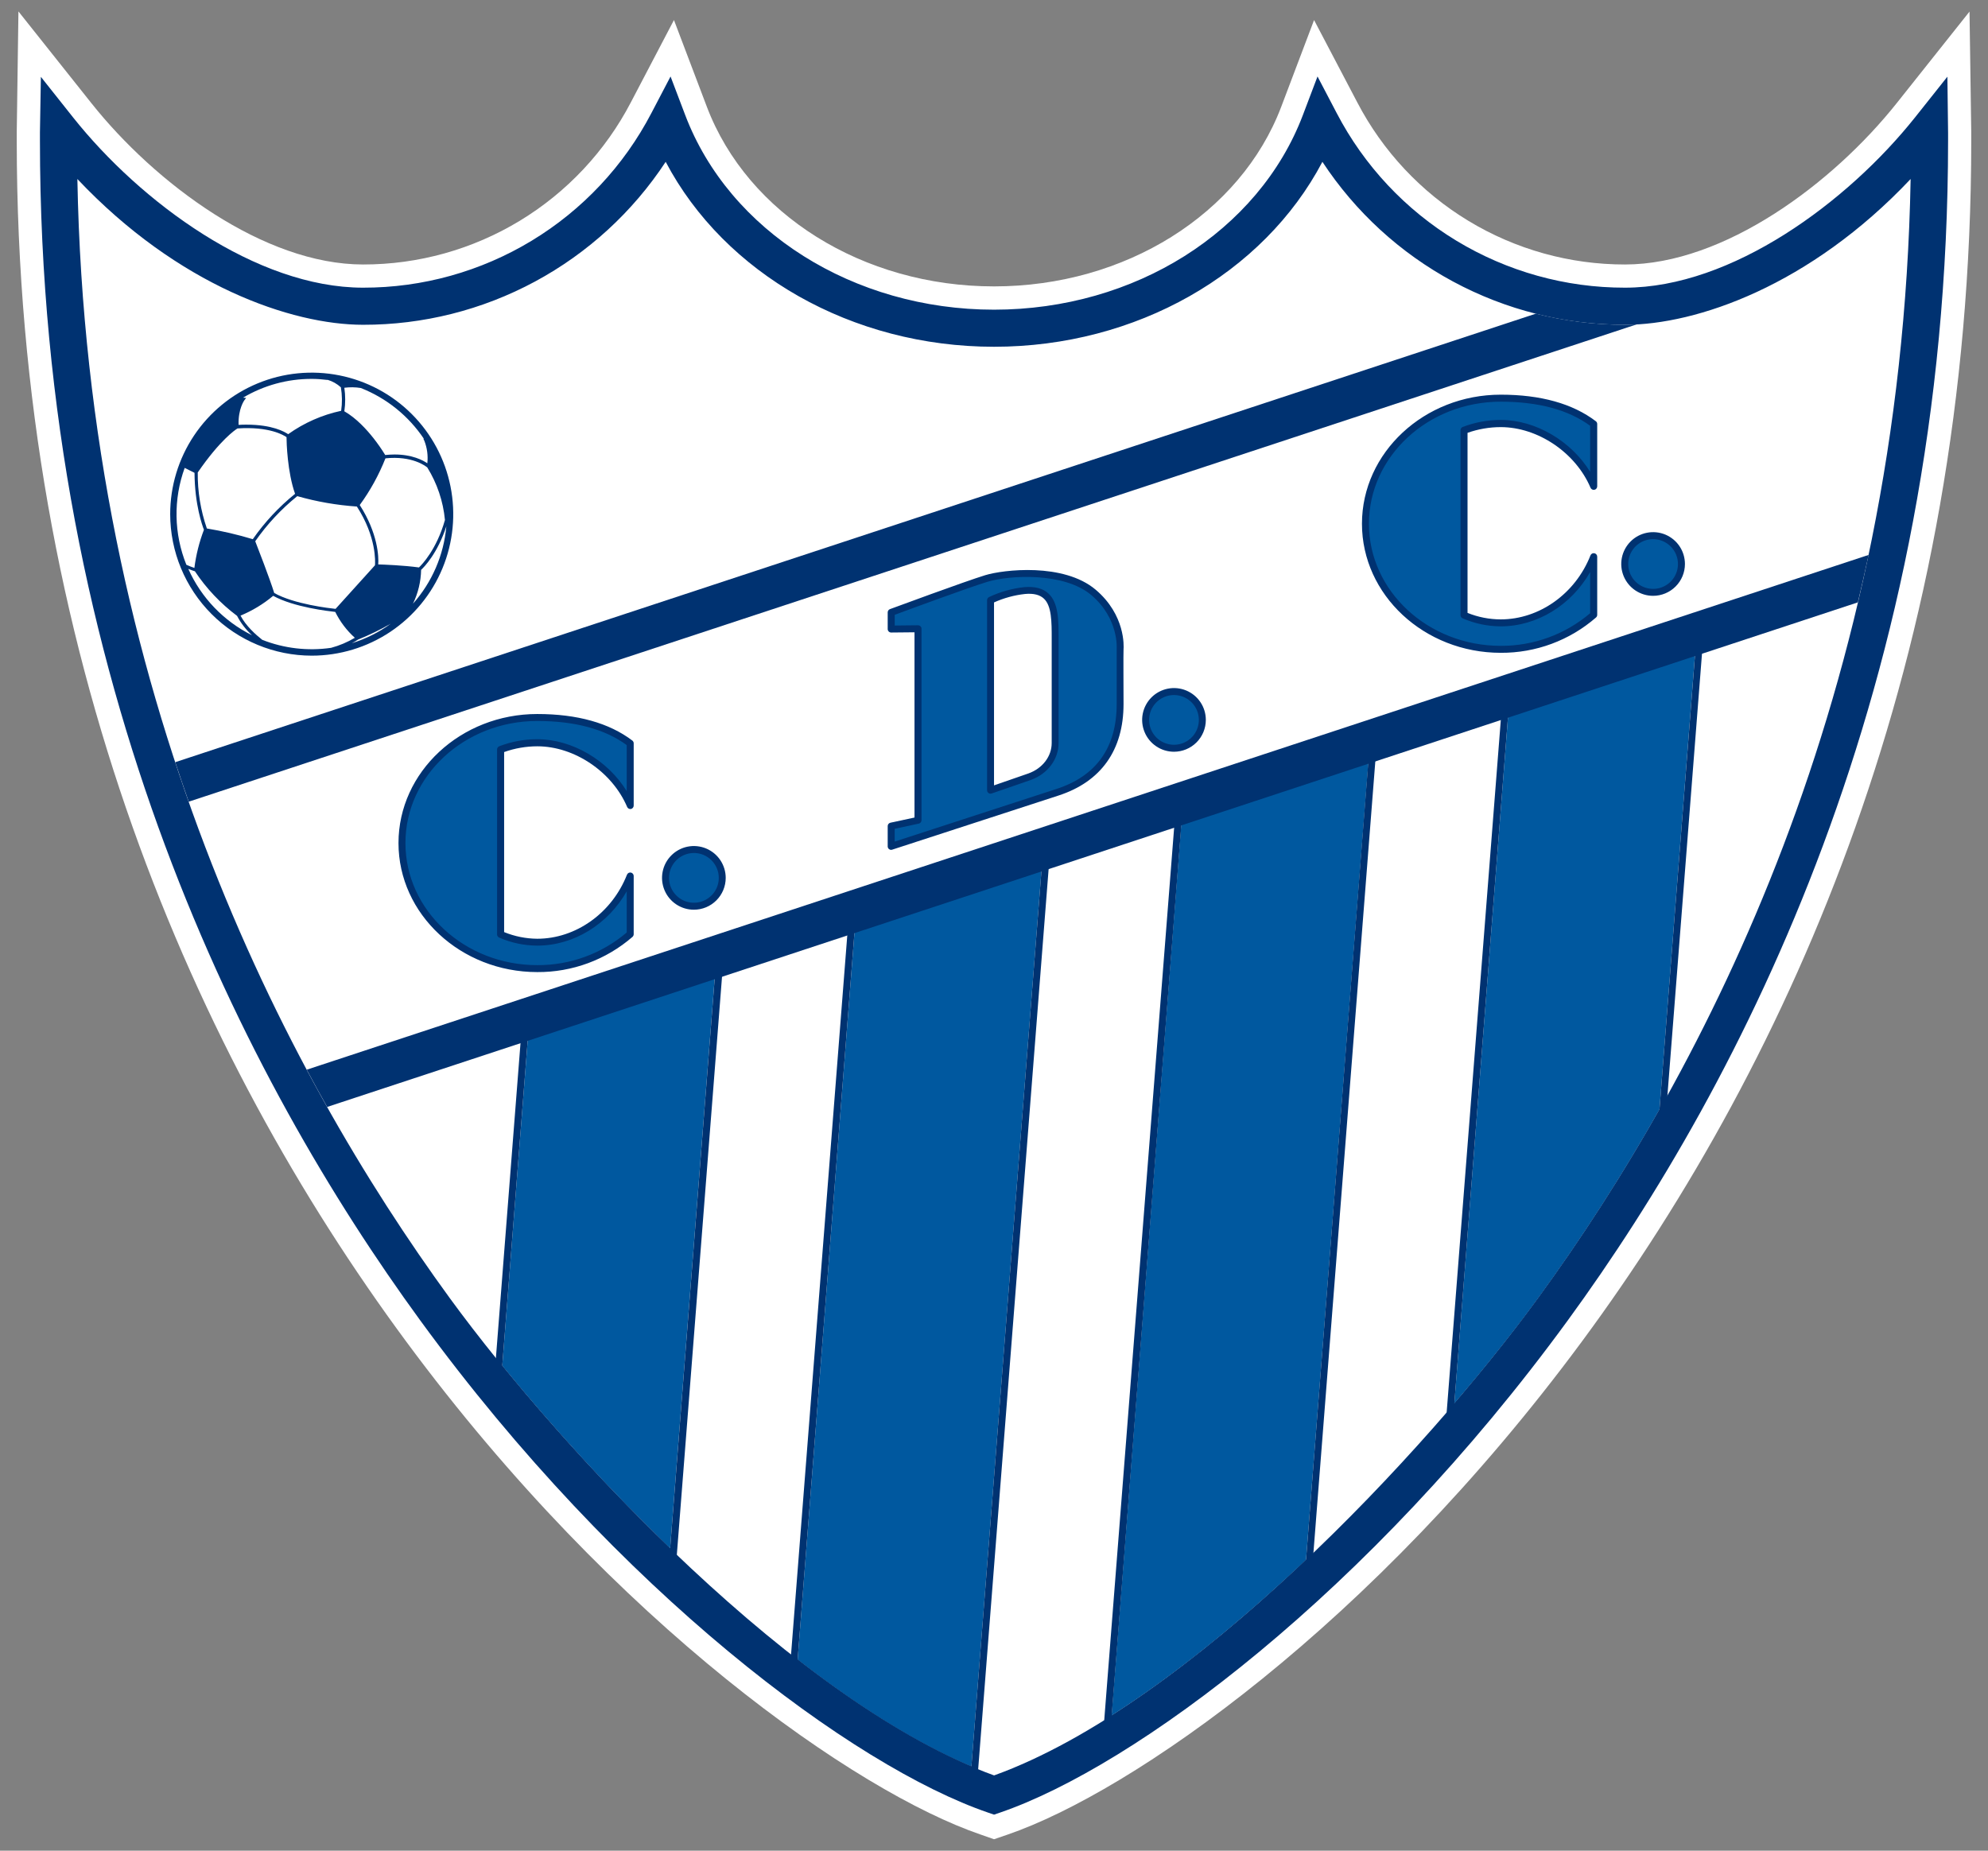 <svg width="87" height="81" viewBox="0 0 87 81" fill="none" xmlns="http://www.w3.org/2000/svg">
<rect x="0" y="0" width="87" height="81" fill="#808080" stroke="none"/>
<g id="Layer 2">
<g id="Layer 1">
<path id="Vector" d="M42.91 80.293C32.099 76.588 0.733 51.143 0.733 6.15C0.733 6.033 0.733 5.908 0.733 5.787L0.807 0.5L3.996 4.511C6.793 8.03 11.554 11.576 15.889 11.576C18.306 11.579 20.676 10.918 22.743 9.666C24.809 8.415 26.493 6.619 27.609 4.477L29.494 0.877L30.935 4.676C32.72 9.379 37.77 12.535 43.502 12.535C49.235 12.535 54.284 9.374 56.069 4.676L57.507 0.878L59.396 4.477C60.512 6.619 62.195 8.415 64.261 9.666C66.328 10.918 68.698 11.579 71.114 11.576C75.454 11.576 80.212 8.028 83.007 4.512L86.191 0.507L86.267 5.786C86.267 5.903 86.267 6.032 86.267 6.155C86.267 51.148 54.9 76.593 44.09 80.298L43.502 80.5L42.91 80.293Z" fill="white"/>
<path id="Vector_2" d="M23.106 45.379L21.98 59.776C24.27 62.581 26.723 65.25 29.326 67.768L31.287 42.683L23.106 45.379Z" fill="#00589F"/>
<path id="Vector_3" d="M31.288 42.683L29.327 67.768C26.723 65.25 24.27 62.581 21.98 59.776L23.106 45.38L31.288 42.682M31.627 42.25L31.193 42.393L23.011 45.091L22.819 45.154L22.802 45.356L21.677 59.753L21.668 59.87L21.744 59.965C24.043 62.782 26.506 65.46 29.12 67.987L29.589 68.435L29.64 67.791L31.601 42.706L31.636 42.251L31.627 42.25Z" fill="#003271"/>
<path id="Vector_4" d="M66.006 31.233L63.645 61.425C65.053 59.783 66.296 58.213 67.308 56.826C69.237 54.176 71.012 51.416 72.623 48.56L74.187 28.541L66.006 31.233Z" fill="#00589F"/>
<path id="Vector_5" d="M74.188 28.541L72.623 48.56C71.012 51.416 69.237 54.176 67.308 56.826C66.297 58.213 65.053 59.782 63.646 61.426L66.006 31.233L74.188 28.535M74.526 28.102L74.093 28.246L65.911 30.944L65.718 31.007L65.703 31.209L63.342 61.402L63.269 62.334L63.877 61.63C65.239 60.039 66.51 58.443 67.553 57.012C69.49 54.35 71.272 51.579 72.888 48.711L72.921 48.653V48.585L74.487 28.566L74.522 28.11L74.526 28.102Z" fill="#003271"/>
<path id="Vector_6" d="M37.406 40.667L34.906 72.641C37.455 74.62 40.045 76.277 42.511 77.318L45.588 37.975L37.406 40.667Z" fill="#00589F"/>
<path id="Vector_7" d="M45.588 37.969L42.511 77.312C40.048 76.267 37.456 74.614 34.907 72.635L37.406 40.667L45.588 37.969ZM45.927 37.537L45.492 37.685L37.311 40.383L37.118 40.446L37.102 40.648L34.603 72.612L34.59 72.776L34.72 72.876C37.475 75.016 40.057 76.603 42.393 77.592L42.782 77.758L42.815 77.337L45.894 37.993L45.931 37.537H45.927Z" fill="#003271"/>
<path id="Vector_8" d="M51.706 35.953L48.646 75.083C51.525 73.251 54.432 70.847 57.155 68.272L59.893 33.256L51.706 35.953Z" fill="#00589F"/>
<path id="Vector_9" d="M59.887 33.255L57.155 68.271C54.438 70.852 51.525 73.251 48.652 75.083L51.712 35.952L59.893 33.254M60.232 32.821L59.798 32.964L51.616 35.662L51.424 35.727L51.407 35.925L48.342 75.059L48.295 75.668L48.81 75.34C51.495 73.627 54.372 71.323 57.359 68.493L57.444 68.412L57.453 68.295L60.191 33.279L60.226 32.822L60.232 32.821Z" fill="#003271"/>
<path id="Vector_10" d="M43.502 79.423L43.239 79.333C37.373 77.322 27.092 69.721 18.384 57.782C10.795 47.376 1.748 29.972 1.748 6.15C1.748 6.033 1.748 5.91 1.748 5.79L1.789 3.363L3.202 5.143C6.15 8.849 11.216 12.591 15.889 12.591C18.491 12.595 21.044 11.883 23.269 10.535C25.494 9.187 27.306 7.254 28.508 4.947L29.345 3.347L29.986 5.035C31.92 10.13 37.351 13.554 43.502 13.554C49.654 13.554 55.085 10.13 57.018 5.035L57.658 3.347L58.496 4.947C59.698 7.254 61.51 9.187 63.735 10.535C65.96 11.883 68.513 12.595 71.114 12.591C75.789 12.591 80.85 8.849 83.803 5.143L85.223 3.356L85.253 5.819C85.253 5.93 85.253 6.04 85.253 6.151C85.253 29.973 76.206 47.377 68.616 57.783C59.912 69.721 49.631 77.322 43.765 79.333L43.502 79.423ZM3.386 7.835C3.799 30.357 12.429 46.861 19.691 56.826C24.618 63.574 34.965 74.628 43.504 77.706C52.035 74.629 62.389 63.575 67.309 56.826C74.582 46.861 83.206 30.355 83.614 7.835C79.208 12.507 74.246 14.215 71.114 14.215C68.488 14.218 65.903 13.568 63.591 12.323C61.279 11.078 59.314 9.277 57.872 7.083C55.291 11.982 49.721 15.177 43.502 15.177C37.284 15.177 31.713 11.981 29.132 7.083C27.69 9.277 25.724 11.078 23.413 12.323C21.101 13.569 18.515 14.219 15.889 14.215C12.758 14.215 7.796 12.507 3.386 7.835Z" fill="#003271"/>
<path id="Vector_11" d="M14.318 48.448L81.305 26.364C81.467 25.68 81.624 24.988 81.775 24.288L13.424 46.818C13.719 47.373 14.017 47.914 14.318 48.448Z" fill="#003271"/>
<path id="Vector_12" d="M8.259 35.088L71.626 14.197C71.452 14.207 71.275 14.215 71.114 14.215C69.798 14.215 68.487 14.052 67.211 13.729L7.67 33.359C7.862 33.941 8.058 34.518 8.259 35.088Z" fill="#003271"/>
<path id="Vector_13" d="M27.58 38.338C26.936 39.973 25.359 41.236 23.511 41.236C22.959 41.234 22.413 41.12 21.906 40.901V32.807C22.418 32.612 22.962 32.511 23.511 32.511C25.189 32.511 26.898 33.653 27.58 35.257V32.533C26.65 31.829 25.33 31.403 23.511 31.403C20.241 31.403 17.59 33.867 17.59 36.899C17.59 39.931 20.241 42.393 23.511 42.393C25.005 42.402 26.452 41.865 27.58 40.884V38.338Z" fill="#00589F"/>
<path id="Vector_14" d="M23.511 42.546C20.163 42.546 17.439 40.012 17.439 36.899C17.439 33.786 20.163 31.251 23.511 31.251C25.257 31.251 26.657 31.642 27.672 32.412C27.69 32.426 27.705 32.444 27.715 32.464C27.726 32.484 27.732 32.507 27.732 32.53V35.258C27.732 35.292 27.721 35.326 27.699 35.353C27.678 35.38 27.648 35.399 27.615 35.407C27.581 35.414 27.545 35.409 27.514 35.392C27.483 35.376 27.458 35.349 27.445 35.317C26.79 33.78 25.137 32.664 23.515 32.664C23.02 32.665 22.528 32.749 22.062 32.916V40.796C22.522 40.984 23.014 41.083 23.511 41.087C25.201 41.087 26.779 39.961 27.438 38.284C27.451 38.251 27.475 38.224 27.506 38.207C27.537 38.189 27.573 38.184 27.608 38.19C27.643 38.197 27.675 38.216 27.697 38.243C27.72 38.271 27.732 38.305 27.732 38.341V40.886C27.733 40.908 27.728 40.93 27.719 40.95C27.71 40.971 27.697 40.989 27.681 41.004C26.524 42.008 25.042 42.556 23.511 42.546ZM23.511 31.556C20.331 31.556 17.743 33.952 17.743 36.899C17.743 39.846 20.331 42.242 23.511 42.242C24.945 42.25 26.335 41.743 27.427 40.813V39.011C26.606 40.456 25.107 41.388 23.511 41.388C22.938 41.385 22.371 41.266 21.846 41.036C21.819 41.025 21.795 41.005 21.779 40.98C21.762 40.956 21.753 40.926 21.753 40.897V32.803C21.753 32.772 21.762 32.742 21.78 32.717C21.797 32.691 21.822 32.672 21.851 32.661C22.381 32.458 22.943 32.354 23.511 32.354C25.044 32.354 26.6 33.282 27.427 34.627V32.611C26.471 31.91 25.154 31.556 23.511 31.556Z" fill="#003271"/>
<path id="Vector_15" d="M69.745 24.362C69.101 25.999 67.524 27.261 65.676 27.261C65.126 27.259 64.581 27.145 64.076 26.927V18.833C64.589 18.637 65.133 18.536 65.682 18.536C67.361 18.536 69.07 19.679 69.751 21.281V18.564C68.821 17.86 67.501 17.435 65.682 17.435C62.413 17.435 59.762 19.898 59.762 22.929C59.762 25.96 62.407 28.418 65.676 28.418C67.171 28.426 68.618 27.889 69.745 26.907V24.362Z" fill="#00589F"/>
<path id="Vector_16" d="M65.676 28.572C62.328 28.572 59.603 26.038 59.603 22.924C59.603 19.809 62.328 17.274 65.676 17.274C67.423 17.274 68.822 17.665 69.837 18.436C69.855 18.449 69.871 18.467 69.881 18.487C69.892 18.508 69.897 18.53 69.898 18.553V21.286C69.898 21.322 69.886 21.356 69.864 21.383C69.842 21.411 69.811 21.43 69.776 21.437C69.741 21.444 69.705 21.439 69.674 21.422C69.643 21.405 69.618 21.379 69.605 21.346C68.951 19.809 67.299 18.694 65.676 18.694C65.181 18.694 64.69 18.779 64.223 18.944V26.825C64.685 27.012 65.178 27.108 65.676 27.109C67.365 27.109 68.944 25.984 69.603 24.308C69.616 24.275 69.64 24.247 69.671 24.23C69.703 24.213 69.739 24.207 69.774 24.214C69.808 24.221 69.84 24.239 69.862 24.266C69.885 24.293 69.898 24.328 69.898 24.363V26.908C69.898 26.931 69.894 26.953 69.885 26.973C69.876 26.993 69.863 27.011 69.846 27.026C68.691 28.031 67.208 28.581 65.676 28.572ZM65.676 17.581C62.496 17.581 59.908 19.978 59.908 22.924C59.908 25.869 62.496 28.267 65.676 28.267C67.109 28.274 68.498 27.768 69.589 26.839V25.036C68.768 26.482 67.269 27.414 65.673 27.414C65.099 27.411 64.533 27.291 64.007 27.062C63.98 27.05 63.957 27.031 63.94 27.006C63.924 26.981 63.915 26.952 63.916 26.922V18.829C63.915 18.798 63.925 18.768 63.942 18.742C63.959 18.717 63.984 18.698 64.013 18.687C64.543 18.484 65.105 18.38 65.673 18.379C67.206 18.379 68.763 19.307 69.589 20.653V18.635C68.637 17.936 67.32 17.581 65.676 17.581Z" fill="#003271"/>
<path id="Vector_17" d="M51.377 32.75C52.062 32.75 52.618 32.194 52.618 31.509C52.618 30.823 52.062 30.268 51.377 30.268C50.691 30.268 50.136 30.823 50.136 31.509C50.136 32.194 50.691 32.75 51.377 32.75Z" fill="#00589F"/>
<path id="Vector_18" d="M51.377 32.902C51.101 32.902 50.832 32.821 50.603 32.667C50.374 32.514 50.195 32.297 50.09 32.042C49.984 31.787 49.956 31.507 50.01 31.237C50.064 30.967 50.197 30.718 50.392 30.523C50.587 30.328 50.835 30.196 51.105 30.142C51.375 30.088 51.656 30.116 51.91 30.221C52.165 30.327 52.383 30.505 52.536 30.735C52.689 30.964 52.77 31.233 52.77 31.509C52.77 31.878 52.623 32.233 52.362 32.494C52.101 32.755 51.746 32.902 51.377 32.902ZM51.377 30.42C51.162 30.42 50.951 30.484 50.772 30.604C50.593 30.723 50.454 30.893 50.371 31.092C50.289 31.291 50.267 31.51 50.309 31.721C50.351 31.932 50.455 32.126 50.607 32.279C50.76 32.431 50.953 32.534 51.165 32.576C51.376 32.618 51.595 32.597 51.794 32.514C51.992 32.432 52.162 32.293 52.282 32.114C52.402 31.934 52.465 31.724 52.465 31.509C52.465 31.22 52.35 30.944 52.146 30.739C51.942 30.535 51.666 30.421 51.377 30.42Z" fill="#003271"/>
<path id="Vector_19" d="M30.367 39.664C31.052 39.664 31.608 39.108 31.608 38.423C31.608 37.737 31.052 37.182 30.367 37.182C29.682 37.182 29.126 37.737 29.126 38.423C29.126 39.108 29.682 39.664 30.367 39.664Z" fill="#00589F"/>
<path id="Vector_20" d="M30.367 39.816C30.091 39.817 29.822 39.735 29.592 39.582C29.363 39.429 29.184 39.212 29.079 38.957C28.973 38.702 28.945 38.422 28.999 38.152C29.052 37.881 29.185 37.633 29.38 37.438C29.575 37.243 29.823 37.11 30.093 37.056C30.364 37.002 30.644 37.03 30.899 37.135C31.153 37.241 31.371 37.419 31.524 37.648C31.677 37.878 31.759 38.147 31.759 38.423C31.759 38.792 31.612 39.146 31.351 39.407C31.09 39.669 30.736 39.816 30.367 39.816ZM30.367 37.334C30.152 37.334 29.941 37.398 29.762 37.518C29.583 37.637 29.444 37.807 29.361 38.006C29.279 38.205 29.257 38.424 29.299 38.635C29.341 38.846 29.445 39.04 29.597 39.193C29.749 39.345 29.943 39.449 30.154 39.49C30.366 39.532 30.585 39.511 30.784 39.428C30.982 39.346 31.152 39.207 31.272 39.028C31.392 38.849 31.456 38.638 31.456 38.423C31.456 38.134 31.341 37.857 31.137 37.653C30.933 37.448 30.656 37.333 30.367 37.333V37.334Z" fill="#003271"/>
<path id="Vector_21" d="M72.344 25.926C73.029 25.926 73.585 25.371 73.585 24.685C73.585 24 73.029 23.444 72.344 23.444C71.658 23.444 71.103 24 71.103 24.685C71.103 25.371 71.658 25.926 72.344 25.926Z" fill="#00589F"/>
<path id="Vector_22" d="M72.344 26.078C72.068 26.078 71.799 25.996 71.569 25.843C71.34 25.69 71.162 25.472 71.056 25.218C70.951 24.963 70.923 24.683 70.977 24.412C71.031 24.142 71.164 23.894 71.359 23.699C71.554 23.504 71.802 23.371 72.073 23.318C72.343 23.264 72.623 23.292 72.878 23.397C73.132 23.503 73.35 23.682 73.503 23.911C73.656 24.14 73.737 24.41 73.737 24.686C73.737 25.055 73.59 25.409 73.328 25.67C73.067 25.931 72.713 26.078 72.344 26.078ZM72.344 23.597C72.128 23.597 71.918 23.661 71.739 23.781C71.56 23.9 71.42 24.07 71.338 24.269C71.256 24.468 71.234 24.687 71.276 24.898C71.318 25.109 71.422 25.303 71.574 25.456C71.726 25.608 71.92 25.711 72.131 25.753C72.343 25.795 72.561 25.774 72.76 25.691C72.959 25.609 73.129 25.47 73.249 25.291C73.368 25.111 73.432 24.901 73.432 24.686C73.432 24.397 73.317 24.12 73.113 23.916C72.909 23.712 72.632 23.598 72.344 23.597Z" fill="#003271"/>
<path id="Vector_23" d="M49.017 28.418C49.017 28.418 49.152 27.026 47.85 25.924C46.547 24.823 44.034 25.05 43.157 25.32C42.281 25.59 39.002 26.802 39.002 26.802V27.531L40.175 27.519V35.898L39.002 36.151V37.043C39.002 37.043 44.945 35.108 46.282 34.674C48.115 34.08 49.023 32.749 49.023 30.812C49.021 30.308 49.017 28.418 49.017 28.418ZM46.178 32.514C46.178 33.131 45.773 33.738 45.059 33.993C44.57 34.168 43.349 34.58 43.349 34.58V26.263C43.823 26.04 44.331 25.898 44.852 25.842C46.178 25.741 46.178 26.78 46.178 27.946V32.514Z" fill="#00589F"/>
<path id="Vector_24" d="M39 37.197C38.968 37.197 38.937 37.187 38.911 37.168C38.892 37.154 38.877 37.137 38.866 37.117C38.855 37.096 38.849 37.074 38.848 37.05V36.158C38.847 36.123 38.859 36.09 38.88 36.063C38.902 36.036 38.931 36.017 38.965 36.009L40.021 35.782V27.674L39.001 27.684C38.981 27.684 38.961 27.681 38.943 27.673C38.924 27.666 38.907 27.655 38.893 27.64C38.879 27.626 38.868 27.61 38.86 27.591C38.852 27.573 38.848 27.553 38.848 27.533V26.803C38.848 26.772 38.857 26.741 38.875 26.716C38.893 26.69 38.918 26.671 38.947 26.66C39.081 26.611 42.239 25.443 43.112 25.176C43.912 24.93 46.545 24.623 47.948 25.809C49.258 26.918 49.18 28.295 49.169 28.426C49.158 28.558 49.169 30.326 49.169 30.814C49.169 32.831 48.185 34.215 46.323 34.819C44.986 35.253 39.042 37.189 39.042 37.189C39.029 37.194 39.015 37.197 39 37.197ZM39.153 36.275V36.835C40.198 36.494 45.044 34.917 46.234 34.531C47.983 33.963 48.869 32.713 48.869 30.814C48.869 30.308 48.869 28.419 48.869 28.419V28.405C48.869 28.391 48.975 27.075 47.756 26.043C46.56 25.033 44.163 25.172 43.204 25.467C42.425 25.701 39.711 26.703 39.156 26.909V27.378L40.174 27.367C40.215 27.368 40.254 27.384 40.283 27.412C40.298 27.426 40.309 27.442 40.317 27.461C40.325 27.48 40.328 27.5 40.328 27.52V35.898C40.328 35.933 40.317 35.966 40.295 35.993C40.274 36.02 40.244 36.04 40.211 36.047L39.153 36.275ZM43.349 34.738C43.317 34.738 43.286 34.729 43.261 34.71C43.241 34.696 43.225 34.677 43.214 34.656C43.203 34.634 43.197 34.61 43.197 34.586V26.269C43.197 26.241 43.205 26.213 43.22 26.189C43.235 26.165 43.256 26.146 43.282 26.133C43.772 25.901 44.298 25.753 44.838 25.697C45.299 25.662 45.641 25.753 45.883 25.978C46.327 26.388 46.327 27.151 46.327 27.953V32.516C46.327 33.236 45.847 33.873 45.107 34.138C44.621 34.311 43.407 34.724 43.394 34.73C43.38 34.736 43.364 34.738 43.349 34.738ZM43.501 26.367V34.374C43.869 34.247 44.645 33.981 45.007 33.852C45.625 33.63 46.025 33.106 46.025 32.516V27.949C46.025 27.213 46.025 26.518 45.681 26.198C45.503 26.033 45.237 25.963 44.859 25.997C44.39 26.048 43.932 26.173 43.501 26.367Z" fill="#003271"/>
<path id="Vector_25" d="M13.642 28.697C14.867 28.697 16.064 28.333 17.083 27.653C18.101 26.972 18.895 26.005 19.364 24.873C19.833 23.742 19.955 22.496 19.716 21.295C19.477 20.093 18.887 18.99 18.021 18.124C17.155 17.257 16.052 16.668 14.85 16.429C13.649 16.19 12.403 16.312 11.272 16.781C10.14 17.25 9.173 18.044 8.492 19.062C7.811 20.081 7.448 21.278 7.448 22.503C7.45 24.145 8.103 25.72 9.264 26.881C10.425 28.042 12 28.695 13.642 28.697ZM18.699 20.46C19.13 21.156 19.395 21.943 19.472 22.759C19.105 24.056 18.462 24.715 18.335 24.836C17.655 24.742 16.803 24.711 16.552 24.703C16.58 24.371 16.535 23.334 15.743 22.104C16.203 21.474 16.581 20.787 16.868 20.061C18.037 19.937 18.634 20.405 18.699 20.46ZM12.001 25.954C11.809 25.332 11.262 23.925 11.17 23.689C11.687 22.947 12.306 22.283 13.009 21.715C13.861 21.958 14.735 22.11 15.618 22.17C16.477 23.497 16.423 24.588 16.41 24.741L14.685 26.649C14.437 26.623 12.871 26.446 12.001 25.954ZM15.675 27.991C16.165 27.792 16.642 27.561 17.102 27.298C16.583 27.674 16.007 27.962 15.396 28.152C15.492 28.104 15.585 28.049 15.675 27.989V27.991ZM18.429 24.941C18.558 24.823 19.146 24.225 19.533 23.036C19.422 24.292 18.91 25.48 18.073 26.423C18.297 25.96 18.419 25.454 18.429 24.939V24.941ZM12.539 19.134C12.539 19.361 12.575 20.659 12.913 21.614C12.206 22.185 11.583 22.853 11.063 23.599C10.404 23.4 9.732 23.243 9.053 23.13C8.78 22.341 8.645 21.512 8.654 20.678C9.635 19.254 10.296 18.812 10.393 18.752C11.781 18.659 12.414 19.045 12.539 19.133V19.134ZM8.082 20.479L8.513 20.694C8.52 22.09 8.858 23.017 8.925 23.186C8.72 23.724 8.579 24.285 8.507 24.857C8.388 24.817 8.27 24.771 8.156 24.719C7.608 23.363 7.582 21.853 8.082 20.479ZM8.24 24.898C8.376 24.955 8.483 24.989 8.529 25.003C9.028 25.754 9.653 26.415 10.375 26.956C10.541 27.274 10.762 27.56 11.027 27.802C9.789 27.187 8.804 26.16 8.24 24.898ZM11.472 28C11.203 27.788 10.76 27.396 10.526 26.944C11.043 26.73 11.525 26.438 11.955 26.078C12.858 26.579 14.401 26.752 14.671 26.782C14.883 27.211 15.174 27.595 15.529 27.915C15.204 28.108 14.855 28.256 14.49 28.354C13.47 28.502 12.43 28.381 11.472 28.002V28ZM18.554 19.202H18.527L18.57 19.291C18.693 19.604 18.738 19.942 18.701 20.277C18.508 20.144 18.038 19.892 17.266 19.892C17.13 19.893 16.994 19.901 16.858 19.915C16.702 19.66 16.531 19.415 16.346 19.18C16.05 18.803 15.591 18.299 15.069 18.001C15.119 17.66 15.119 17.313 15.069 16.972C15.309 16.94 15.551 16.943 15.79 16.982C16.915 17.425 17.878 18.201 18.551 19.206L18.554 19.202ZM14.332 16.622C14.55 16.686 14.75 16.799 14.918 16.952C14.975 17.292 14.979 17.639 14.93 17.98C14.095 18.159 13.305 18.508 12.61 19.004C12.458 18.898 11.915 18.586 10.793 18.586C10.675 18.586 10.558 18.586 10.441 18.596C10.418 17.892 10.693 17.52 10.695 17.517L10.771 17.418L10.638 17.404C11.547 16.864 12.585 16.581 13.643 16.583C13.872 16.584 14.101 16.6 14.328 16.629L14.332 16.622Z" fill="#003271"/>
</g>
</g>
</svg>
